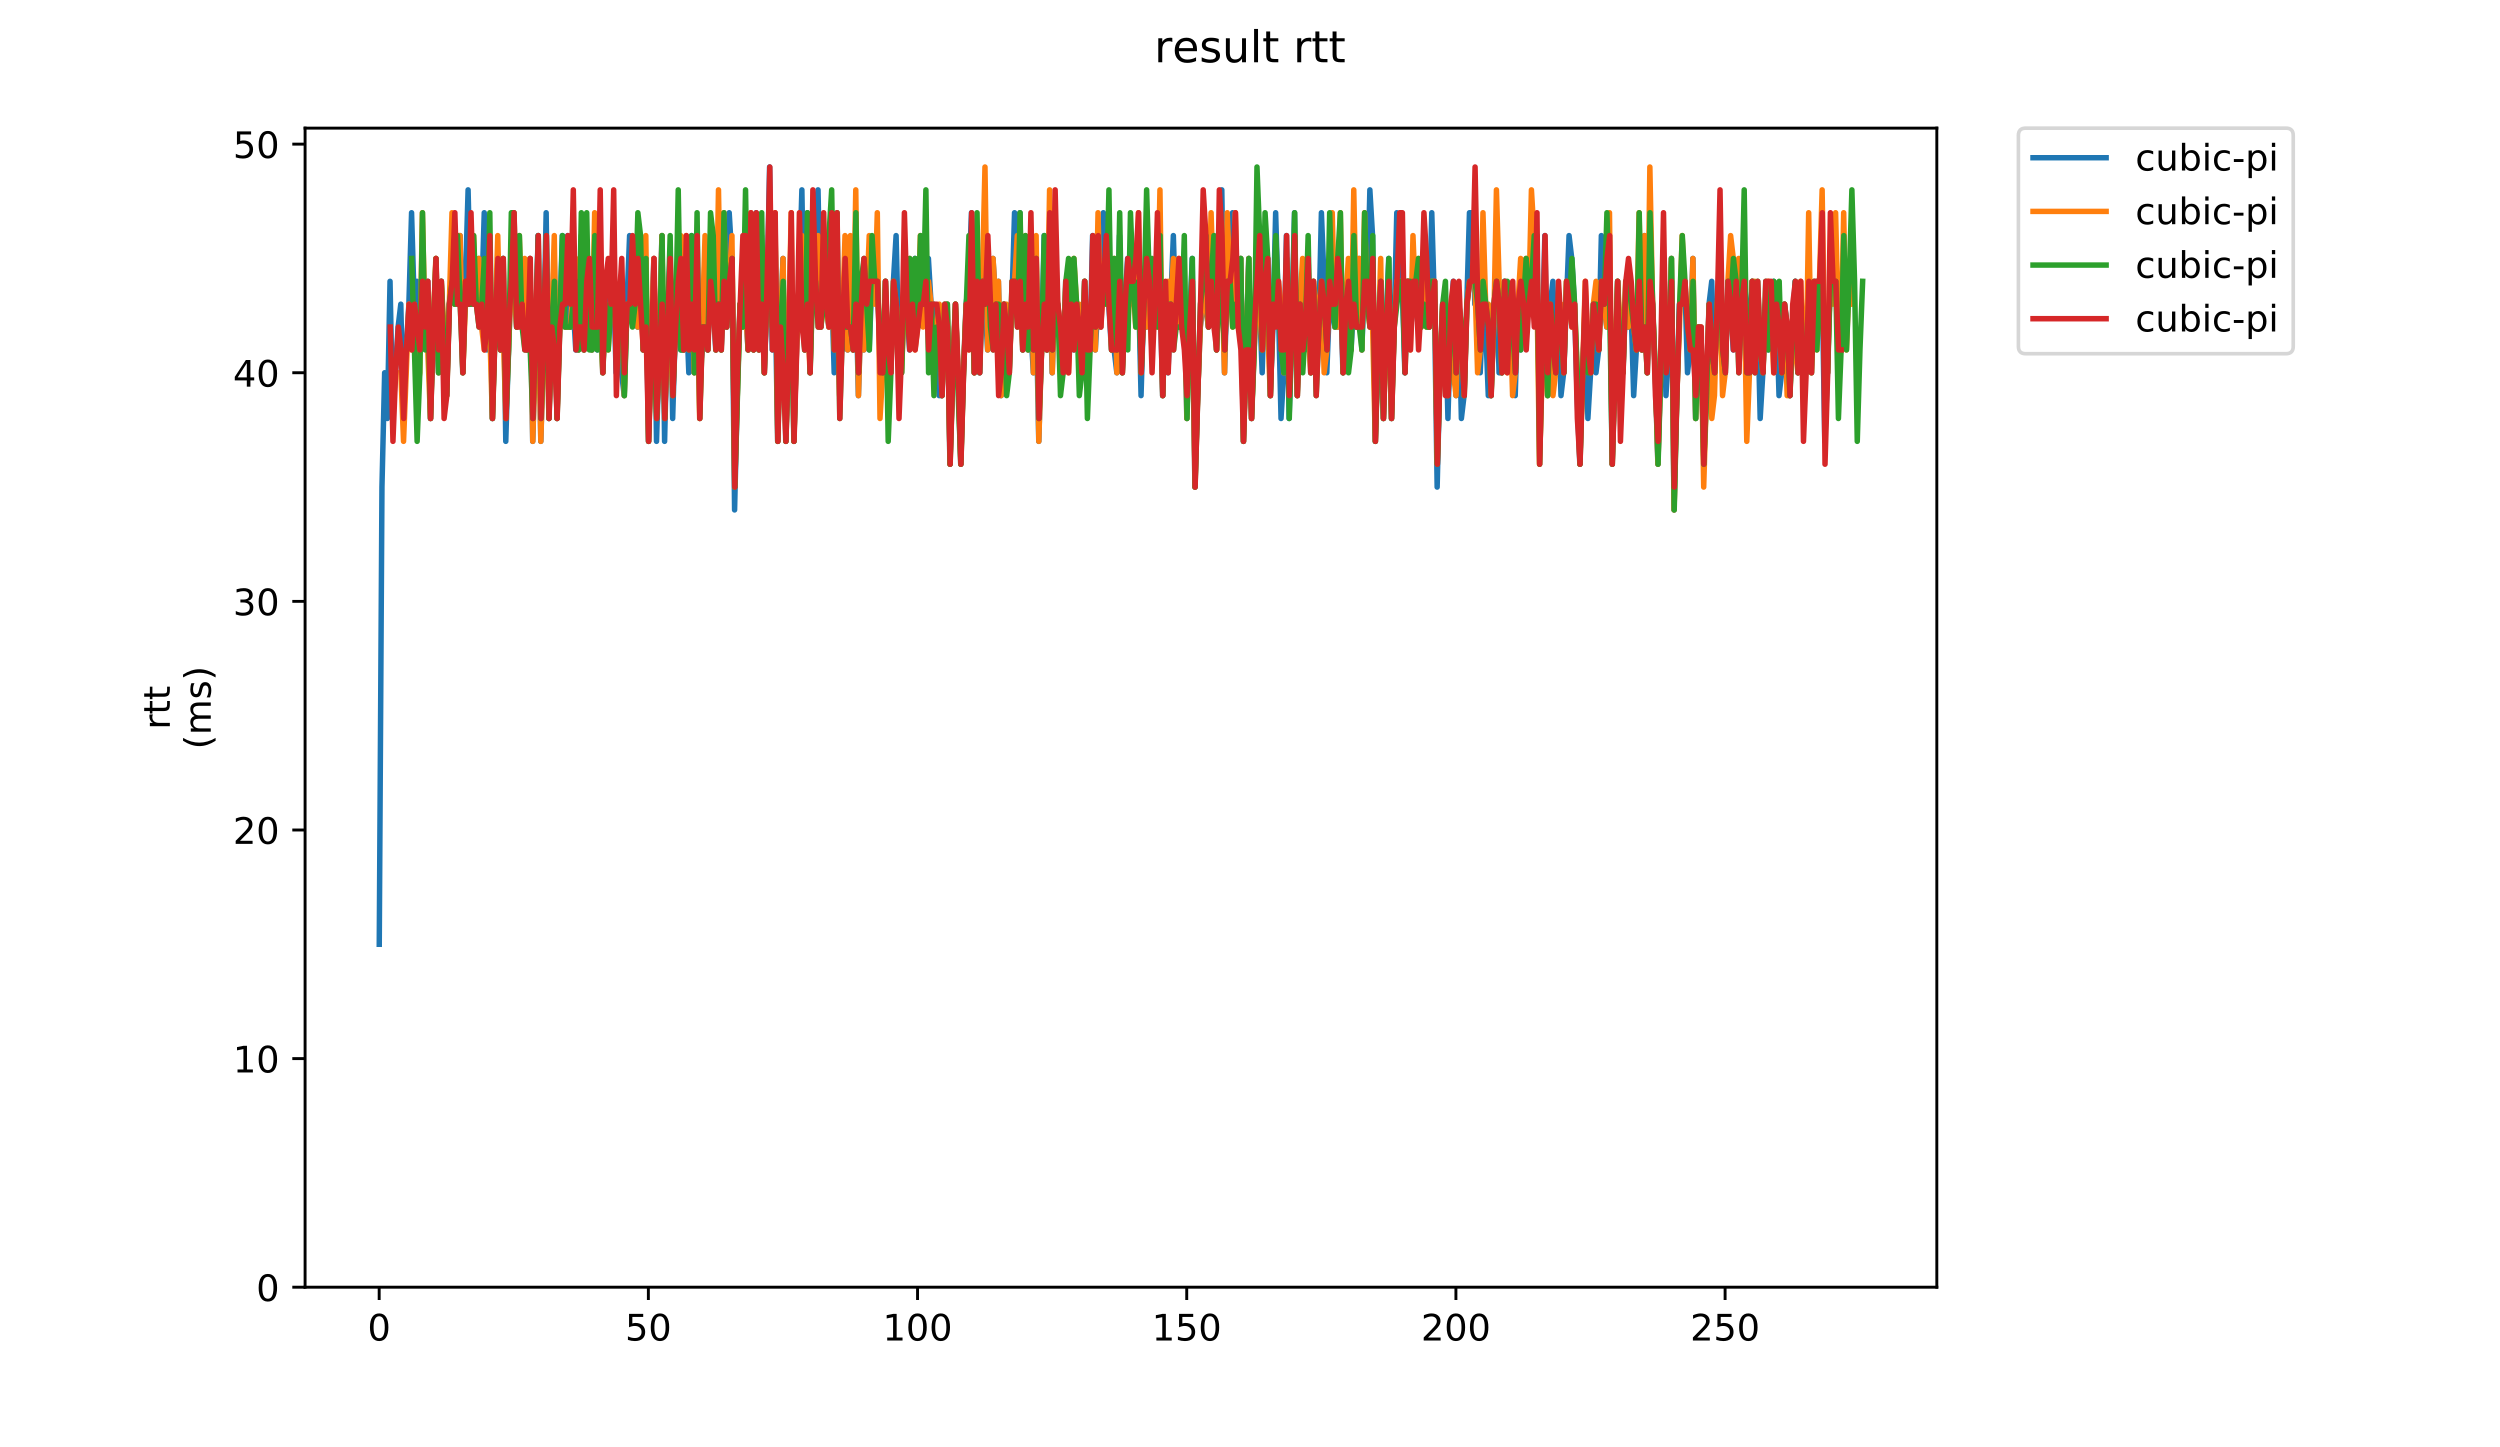 <?xml version="1.0" encoding="utf-8" standalone="no"?>
<!DOCTYPE svg PUBLIC "-//W3C//DTD SVG 1.1//EN"
  "http://www.w3.org/Graphics/SVG/1.1/DTD/svg11.dtd">
<!-- Created with matplotlib (https://matplotlib.org/) -->
<svg height="396pt" version="1.1" viewBox="0 0 684 396" width="684pt" xmlns="http://www.w3.org/2000/svg" xmlns:xlink="http://www.w3.org/1999/xlink">
 <defs>
  <style type="text/css">
*{stroke-linecap:butt;stroke-linejoin:round;}
  </style>
 </defs>
 <g id="figure_1">
  <g id="patch_1">
   <path d="M 0 396 
L 684 396 
L 684 0 
L 0 0 
z
" style="fill:#ffffff;"/>
  </g>
  <g id="axes_1">
   <g id="patch_2">
    <path d="M 83.472 352.174 
L 529.913 352.174 
L 529.913 35.062 
L 83.472 35.062 
z
" style="fill:#ffffff;"/>
   </g>
   <g id="matplotlib.axis_1">
    <g id="xtick_1">
     <g id="line2d_1">
      <defs>
       <path d="M 0 0 
L 0 3.5 
" id="m7e22c48a43" style="stroke:#000000;stroke-width:0.8;"/>
      </defs>
      <g>
       <use style="stroke:#000000;stroke-width:0.8;" x="103.743" xlink:href="#m7e22c48a43" y="352.174"/>
      </g>
     </g>
     <g id="text_1">
      <!-- 0 -->
      <defs>
       <path d="M 31.781 66.406 
Q 24.172 66.406 20.328 58.906 
Q 16.5 51.422 16.5 36.375 
Q 16.5 21.391 20.328 13.891 
Q 24.172 6.391 31.781 6.391 
Q 39.453 6.391 43.281 13.891 
Q 47.125 21.391 47.125 36.375 
Q 47.125 51.422 43.281 58.906 
Q 39.453 66.406 31.781 66.406 
z
M 31.781 74.219 
Q 44.047 74.219 50.516 64.516 
Q 56.984 54.828 56.984 36.375 
Q 56.984 17.969 50.516 8.266 
Q 44.047 -1.422 31.781 -1.422 
Q 19.531 -1.422 13.062 8.266 
Q 6.594 17.969 6.594 36.375 
Q 6.594 54.828 13.062 64.516 
Q 19.531 74.219 31.781 74.219 
z
" id="DejaVuSans-48"/>
      </defs>
      <g transform="translate(100.562 366.773)scale(0.1 -0.1)">
       <use xlink:href="#DejaVuSans-48"/>
      </g>
     </g>
    </g>
    <g id="xtick_2">
     <g id="line2d_2">
      <g>
       <use style="stroke:#000000;stroke-width:0.8;" x="177.392" xlink:href="#m7e22c48a43" y="352.174"/>
      </g>
     </g>
     <g id="text_2">
      <!-- 50 -->
      <defs>
       <path d="M 10.797 72.906 
L 49.516 72.906 
L 49.516 64.594 
L 19.828 64.594 
L 19.828 46.734 
Q 21.969 47.469 24.109 47.828 
Q 26.266 48.188 28.422 48.188 
Q 40.625 48.188 47.75 41.5 
Q 54.891 34.812 54.891 23.391 
Q 54.891 11.625 47.562 5.094 
Q 40.234 -1.422 26.906 -1.422 
Q 22.312 -1.422 17.547 -0.641 
Q 12.797 0.141 7.719 1.703 
L 7.719 11.625 
Q 12.109 9.234 16.797 8.062 
Q 21.484 6.891 26.703 6.891 
Q 35.156 6.891 40.078 11.328 
Q 45.016 15.766 45.016 23.391 
Q 45.016 31 40.078 35.438 
Q 35.156 39.891 26.703 39.891 
Q 22.75 39.891 18.812 39.016 
Q 14.891 38.141 10.797 36.281 
z
" id="DejaVuSans-53"/>
      </defs>
      <g transform="translate(171.029 366.773)scale(0.1 -0.1)">
       <use xlink:href="#DejaVuSans-53"/>
       <use x="63.623" xlink:href="#DejaVuSans-48"/>
      </g>
     </g>
    </g>
    <g id="xtick_3">
     <g id="line2d_3">
      <g>
       <use style="stroke:#000000;stroke-width:0.8;" x="251.041" xlink:href="#m7e22c48a43" y="352.174"/>
      </g>
     </g>
     <g id="text_3">
      <!-- 100 -->
      <defs>
       <path d="M 12.406 8.297 
L 28.516 8.297 
L 28.516 63.922 
L 10.984 60.406 
L 10.984 69.391 
L 28.422 72.906 
L 38.281 72.906 
L 38.281 8.297 
L 54.391 8.297 
L 54.391 0 
L 12.406 0 
z
" id="DejaVuSans-49"/>
      </defs>
      <g transform="translate(241.497 366.773)scale(0.1 -0.1)">
       <use xlink:href="#DejaVuSans-49"/>
       <use x="63.623" xlink:href="#DejaVuSans-48"/>
       <use x="127.246" xlink:href="#DejaVuSans-48"/>
      </g>
     </g>
    </g>
    <g id="xtick_4">
     <g id="line2d_4">
      <g>
       <use style="stroke:#000000;stroke-width:0.8;" x="324.689" xlink:href="#m7e22c48a43" y="352.174"/>
      </g>
     </g>
     <g id="text_4">
      <!-- 150 -->
      <g transform="translate(315.146 366.773)scale(0.1 -0.1)">
       <use xlink:href="#DejaVuSans-49"/>
       <use x="63.623" xlink:href="#DejaVuSans-53"/>
       <use x="127.246" xlink:href="#DejaVuSans-48"/>
      </g>
     </g>
    </g>
    <g id="xtick_5">
     <g id="line2d_5">
      <g>
       <use style="stroke:#000000;stroke-width:0.8;" x="398.338" xlink:href="#m7e22c48a43" y="352.174"/>
      </g>
     </g>
     <g id="text_5">
      <!-- 200 -->
      <defs>
       <path d="M 19.188 8.297 
L 53.609 8.297 
L 53.609 0 
L 7.328 0 
L 7.328 8.297 
Q 12.938 14.109 22.625 23.891 
Q 32.328 33.688 34.812 36.531 
Q 39.547 41.844 41.422 45.531 
Q 43.312 49.219 43.312 52.781 
Q 43.312 58.594 39.234 62.25 
Q 35.156 65.922 28.609 65.922 
Q 23.969 65.922 18.812 64.312 
Q 13.672 62.703 7.812 59.422 
L 7.812 69.391 
Q 13.766 71.781 18.938 73 
Q 24.125 74.219 28.422 74.219 
Q 39.75 74.219 46.484 68.547 
Q 53.219 62.891 53.219 53.422 
Q 53.219 48.922 51.531 44.891 
Q 49.859 40.875 45.406 35.406 
Q 44.188 33.984 37.641 27.219 
Q 31.109 20.453 19.188 8.297 
z
" id="DejaVuSans-50"/>
      </defs>
      <g transform="translate(388.795 366.773)scale(0.1 -0.1)">
       <use xlink:href="#DejaVuSans-50"/>
       <use x="63.623" xlink:href="#DejaVuSans-48"/>
       <use x="127.246" xlink:href="#DejaVuSans-48"/>
      </g>
     </g>
    </g>
    <g id="xtick_6">
     <g id="line2d_6">
      <g>
       <use style="stroke:#000000;stroke-width:0.8;" x="471.987" xlink:href="#m7e22c48a43" y="352.174"/>
      </g>
     </g>
     <g id="text_6">
      <!-- 250 -->
      <g transform="translate(462.443 366.773)scale(0.1 -0.1)">
       <use xlink:href="#DejaVuSans-50"/>
       <use x="63.623" xlink:href="#DejaVuSans-53"/>
       <use x="127.246" xlink:href="#DejaVuSans-48"/>
      </g>
     </g>
    </g>
   </g>
   <g id="matplotlib.axis_2">
    <g id="ytick_1">
     <g id="line2d_7">
      <defs>
       <path d="M 0 0 
L -3.5 0 
" id="m2d72e8da77" style="stroke:#000000;stroke-width:0.8;"/>
      </defs>
      <g>
       <use style="stroke:#000000;stroke-width:0.8;" x="83.472" xlink:href="#m2d72e8da77" y="352.174"/>
      </g>
     </g>
     <g id="text_7">
      <!-- 0 -->
      <g transform="translate(70.11 355.973)scale(0.1 -0.1)">
       <use xlink:href="#DejaVuSans-48"/>
      </g>
     </g>
    </g>
    <g id="ytick_2">
     <g id="line2d_8">
      <g>
       <use style="stroke:#000000;stroke-width:0.8;" x="83.472" xlink:href="#m2d72e8da77" y="289.627"/>
      </g>
     </g>
     <g id="text_8">
      <!-- 10 -->
      <g transform="translate(63.747 293.427)scale(0.1 -0.1)">
       <use xlink:href="#DejaVuSans-49"/>
       <use x="63.623" xlink:href="#DejaVuSans-48"/>
      </g>
     </g>
    </g>
    <g id="ytick_3">
     <g id="line2d_9">
      <g>
       <use style="stroke:#000000;stroke-width:0.8;" x="83.472" xlink:href="#m2d72e8da77" y="227.081"/>
      </g>
     </g>
     <g id="text_9">
      <!-- 20 -->
      <g transform="translate(63.747 230.88)scale(0.1 -0.1)">
       <use xlink:href="#DejaVuSans-50"/>
       <use x="63.623" xlink:href="#DejaVuSans-48"/>
      </g>
     </g>
    </g>
    <g id="ytick_4">
     <g id="line2d_10">
      <g>
       <use style="stroke:#000000;stroke-width:0.8;" x="83.472" xlink:href="#m2d72e8da77" y="164.534"/>
      </g>
     </g>
     <g id="text_10">
      <!-- 30 -->
      <defs>
       <path d="M 40.578 39.312 
Q 47.656 37.797 51.625 33 
Q 55.609 28.219 55.609 21.188 
Q 55.609 10.406 48.188 4.484 
Q 40.766 -1.422 27.094 -1.422 
Q 22.516 -1.422 17.656 -0.516 
Q 12.797 0.391 7.625 2.203 
L 7.625 11.719 
Q 11.719 9.328 16.594 8.109 
Q 21.484 6.891 26.812 6.891 
Q 36.078 6.891 40.938 10.547 
Q 45.797 14.203 45.797 21.188 
Q 45.797 27.641 41.281 31.266 
Q 36.766 34.906 28.719 34.906 
L 20.219 34.906 
L 20.219 43.016 
L 29.109 43.016 
Q 36.375 43.016 40.234 45.922 
Q 44.094 48.828 44.094 54.297 
Q 44.094 59.906 40.109 62.906 
Q 36.141 65.922 28.719 65.922 
Q 24.656 65.922 20.016 65.031 
Q 15.375 64.156 9.812 62.312 
L 9.812 71.094 
Q 15.438 72.656 20.344 73.438 
Q 25.25 74.219 29.594 74.219 
Q 40.828 74.219 47.359 69.109 
Q 53.906 64.016 53.906 55.328 
Q 53.906 49.266 50.438 45.094 
Q 46.969 40.922 40.578 39.312 
z
" id="DejaVuSans-51"/>
      </defs>
      <g transform="translate(63.747 168.333)scale(0.1 -0.1)">
       <use xlink:href="#DejaVuSans-51"/>
       <use x="63.623" xlink:href="#DejaVuSans-48"/>
      </g>
     </g>
    </g>
    <g id="ytick_5">
     <g id="line2d_11">
      <g>
       <use style="stroke:#000000;stroke-width:0.8;" x="83.472" xlink:href="#m2d72e8da77" y="101.987"/>
      </g>
     </g>
     <g id="text_11">
      <!-- 40 -->
      <defs>
       <path d="M 37.797 64.312 
L 12.891 25.391 
L 37.797 25.391 
z
M 35.203 72.906 
L 47.609 72.906 
L 47.609 25.391 
L 58.016 25.391 
L 58.016 17.188 
L 47.609 17.188 
L 47.609 0 
L 37.797 0 
L 37.797 17.188 
L 4.891 17.188 
L 4.891 26.703 
z
" id="DejaVuSans-52"/>
      </defs>
      <g transform="translate(63.747 105.787)scale(0.1 -0.1)">
       <use xlink:href="#DejaVuSans-52"/>
       <use x="63.623" xlink:href="#DejaVuSans-48"/>
      </g>
     </g>
    </g>
    <g id="ytick_6">
     <g id="line2d_12">
      <g>
       <use style="stroke:#000000;stroke-width:0.8;" x="83.472" xlink:href="#m2d72e8da77" y="39.441"/>
      </g>
     </g>
     <g id="text_12">
      <!-- 50 -->
      <g transform="translate(63.747 43.24)scale(0.1 -0.1)">
       <use xlink:href="#DejaVuSans-53"/>
       <use x="63.623" xlink:href="#DejaVuSans-48"/>
      </g>
     </g>
    </g>
    <g id="text_13">
     <!-- rtt -->
     <defs>
      <path d="M 41.109 46.297 
Q 39.594 47.172 37.812 47.578 
Q 36.031 48 33.891 48 
Q 26.266 48 22.188 43.047 
Q 18.109 38.094 18.109 28.812 
L 18.109 0 
L 9.078 0 
L 9.078 54.688 
L 18.109 54.688 
L 18.109 46.188 
Q 20.953 51.172 25.484 53.578 
Q 30.031 56 36.531 56 
Q 37.453 56 38.578 55.875 
Q 39.703 55.766 41.062 55.516 
z
" id="DejaVuSans-114"/>
      <path d="M 18.312 70.219 
L 18.312 54.688 
L 36.812 54.688 
L 36.812 47.703 
L 18.312 47.703 
L 18.312 18.016 
Q 18.312 11.328 20.141 9.422 
Q 21.969 7.516 27.594 7.516 
L 36.812 7.516 
L 36.812 0 
L 27.594 0 
Q 17.188 0 13.234 3.875 
Q 9.281 7.766 9.281 18.016 
L 9.281 47.703 
L 2.688 47.703 
L 2.688 54.688 
L 9.281 54.688 
L 9.281 70.219 
z
" id="DejaVuSans-116"/>
     </defs>
     <g transform="translate(46.47 199.594)rotate(-90)scale(0.1 -0.1)">
      <use xlink:href="#DejaVuSans-114"/>
      <use x="41.113" xlink:href="#DejaVuSans-116"/>
      <use x="80.322" xlink:href="#DejaVuSans-116"/>
     </g>
     <!-- (ms) -->
     <defs>
      <path d="M 31 75.875 
Q 24.469 64.656 21.281 53.656 
Q 18.109 42.672 18.109 31.391 
Q 18.109 20.125 21.312 9.062 
Q 24.516 -2 31 -13.188 
L 23.188 -13.188 
Q 15.875 -1.703 12.234 9.375 
Q 8.594 20.453 8.594 31.391 
Q 8.594 42.281 12.203 53.312 
Q 15.828 64.359 23.188 75.875 
z
" id="DejaVuSans-40"/>
      <path d="M 52 44.188 
Q 55.375 50.25 60.062 53.125 
Q 64.75 56 71.094 56 
Q 79.641 56 84.281 50.016 
Q 88.922 44.047 88.922 33.016 
L 88.922 0 
L 79.891 0 
L 79.891 32.719 
Q 79.891 40.578 77.094 44.375 
Q 74.312 48.188 68.609 48.188 
Q 61.625 48.188 57.562 43.547 
Q 53.516 38.922 53.516 30.906 
L 53.516 0 
L 44.484 0 
L 44.484 32.719 
Q 44.484 40.625 41.703 44.406 
Q 38.922 48.188 33.109 48.188 
Q 26.219 48.188 22.156 43.531 
Q 18.109 38.875 18.109 30.906 
L 18.109 0 
L 9.078 0 
L 9.078 54.688 
L 18.109 54.688 
L 18.109 46.188 
Q 21.188 51.219 25.484 53.609 
Q 29.781 56 35.688 56 
Q 41.656 56 45.828 52.969 
Q 50 49.953 52 44.188 
z
" id="DejaVuSans-109"/>
      <path d="M 44.281 53.078 
L 44.281 44.578 
Q 40.484 46.531 36.375 47.5 
Q 32.281 48.484 27.875 48.484 
Q 21.188 48.484 17.844 46.438 
Q 14.5 44.391 14.5 40.281 
Q 14.5 37.156 16.891 35.375 
Q 19.281 33.594 26.516 31.984 
L 29.594 31.297 
Q 39.156 29.25 43.188 25.516 
Q 47.219 21.781 47.219 15.094 
Q 47.219 7.469 41.188 3.016 
Q 35.156 -1.422 24.609 -1.422 
Q 20.219 -1.422 15.453 -0.562 
Q 10.688 0.297 5.422 2 
L 5.422 11.281 
Q 10.406 8.688 15.234 7.391 
Q 20.062 6.109 24.812 6.109 
Q 31.156 6.109 34.562 8.281 
Q 37.984 10.453 37.984 14.406 
Q 37.984 18.062 35.516 20.016 
Q 33.062 21.969 24.703 23.781 
L 21.578 24.516 
Q 13.234 26.266 9.516 29.906 
Q 5.812 33.547 5.812 39.891 
Q 5.812 47.609 11.281 51.797 
Q 16.75 56 26.812 56 
Q 31.781 56 36.172 55.266 
Q 40.578 54.547 44.281 53.078 
z
" id="DejaVuSans-115"/>
      <path d="M 8.016 75.875 
L 15.828 75.875 
Q 23.141 64.359 26.781 53.312 
Q 30.422 42.281 30.422 31.391 
Q 30.422 20.453 26.781 9.375 
Q 23.141 -1.703 15.828 -13.188 
L 8.016 -13.188 
Q 14.5 -2 17.703 9.062 
Q 20.906 20.125 20.906 31.391 
Q 20.906 42.672 17.703 53.656 
Q 14.5 64.656 8.016 75.875 
z
" id="DejaVuSans-41"/>
     </defs>
     <g transform="translate(57.668 204.995)rotate(-90)scale(0.1 -0.1)">
      <use xlink:href="#DejaVuSans-40"/>
      <use x="39.014" xlink:href="#DejaVuSans-109"/>
      <use x="136.426" xlink:href="#DejaVuSans-115"/>
      <use x="188.525" xlink:href="#DejaVuSans-41"/>
     </g>
    </g>
   </g>
   <g id="line2d_13">
    <path clip-path="url(#pa61ecebfda)" d="M 103.765 258.354 
L 104.502 133.261 
L 105.238 101.987 
L 105.975 114.497 
L 106.711 76.969 
L 107.448 114.497 
L 108.921 89.478 
L 109.657 83.223 
L 110.393 114.497 
L 111.13 95.733 
L 111.866 83.223 
L 112.603 58.205 
L 113.339 83.223 
L 114.076 76.969 
L 114.812 95.733 
L 115.549 76.969 
L 116.285 89.478 
L 117.022 76.969 
L 117.758 114.497 
L 118.495 89.478 
L 119.231 89.478 
L 119.968 101.987 
L 120.704 76.969 
L 121.441 95.733 
L 122.177 108.242 
L 122.914 83.223 
L 123.65 76.969 
L 124.387 83.223 
L 125.123 83.223 
L 125.86 64.459 
L 126.596 101.987 
L 128.069 51.95 
L 128.806 83.223 
L 130.279 83.223 
L 131.015 70.714 
L 131.752 83.223 
L 132.488 58.205 
L 133.225 95.733 
L 133.961 70.714 
L 134.698 114.497 
L 135.434 89.478 
L 136.171 89.478 
L 136.907 95.733 
L 137.644 70.714 
L 138.38 120.751 
L 139.117 95.733 
L 139.853 76.969 
L 140.59 76.969 
L 141.326 89.478 
L 142.062 83.223 
L 142.799 89.478 
L 143.535 76.969 
L 144.272 95.733 
L 145.008 70.714 
L 145.745 120.751 
L 146.481 95.733 
L 147.218 64.459 
L 147.954 120.751 
L 148.691 95.733 
L 149.427 58.205 
L 150.164 114.497 
L 150.9 89.478 
L 151.637 70.714 
L 152.373 114.497 
L 153.846 64.459 
L 154.583 89.478 
L 155.319 64.459 
L 156.056 89.478 
L 156.792 83.223 
L 157.529 95.733 
L 158.265 95.733 
L 159.002 89.478 
L 159.738 95.733 
L 160.475 76.969 
L 161.211 70.714 
L 161.948 95.733 
L 162.684 83.223 
L 163.421 95.733 
L 164.157 64.459 
L 164.894 101.987 
L 165.63 83.223 
L 166.367 76.969 
L 167.103 83.223 
L 167.84 76.969 
L 168.576 101.987 
L 169.313 89.478 
L 170.049 101.987 
L 170.786 108.242 
L 171.522 83.223 
L 172.259 64.459 
L 172.995 70.714 
L 173.731 83.223 
L 174.468 89.478 
L 175.204 64.459 
L 175.941 95.733 
L 176.677 70.714 
L 177.414 120.751 
L 178.887 70.714 
L 179.623 120.751 
L 180.36 95.733 
L 181.096 64.459 
L 181.833 120.751 
L 182.569 89.478 
L 183.306 70.714 
L 184.042 114.497 
L 184.779 89.478 
L 185.515 76.969 
L 186.252 95.733 
L 186.988 95.733 
L 187.725 83.223 
L 188.461 101.987 
L 189.198 64.459 
L 189.934 101.987 
L 190.671 76.969 
L 191.407 101.987 
L 192.144 95.733 
L 192.88 70.714 
L 193.617 95.733 
L 194.353 76.969 
L 195.09 83.223 
L 195.826 95.733 
L 196.563 64.459 
L 197.299 95.733 
L 198.036 76.969 
L 198.772 89.478 
L 199.509 58.205 
L 200.245 70.714 
L 200.982 139.515 
L 201.718 108.242 
L 202.455 83.223 
L 203.191 89.478 
L 203.928 83.223 
L 204.664 95.733 
L 205.4 76.969 
L 206.137 95.733 
L 206.873 58.205 
L 207.61 95.733 
L 208.346 64.459 
L 209.083 101.987 
L 209.819 83.223 
L 210.556 45.695 
L 211.292 95.733 
L 212.029 76.969 
L 212.765 120.751 
L 213.502 89.478 
L 214.238 70.714 
L 214.975 120.751 
L 215.711 95.733 
L 216.448 64.459 
L 217.184 120.751 
L 217.921 95.733 
L 218.657 76.969 
L 219.394 51.95 
L 220.13 95.733 
L 220.867 58.205 
L 221.603 101.987 
L 222.34 76.969 
L 223.076 58.205 
L 223.813 51.95 
L 224.549 89.478 
L 225.286 64.459 
L 226.022 83.223 
L 226.759 89.478 
L 227.495 76.969 
L 228.232 101.987 
L 228.968 76.969 
L 229.705 95.733 
L 230.441 95.733 
L 231.178 89.478 
L 231.914 95.733 
L 232.651 70.714 
L 233.387 95.733 
L 234.124 76.969 
L 234.86 108.242 
L 235.596 83.223 
L 236.333 95.733 
L 237.069 83.223 
L 237.806 95.733 
L 238.542 76.969 
L 240.015 76.969 
L 240.752 95.733 
L 241.488 101.987 
L 242.225 76.969 
L 242.961 101.987 
L 243.698 101.987 
L 244.434 76.969 
L 245.171 64.459 
L 245.907 95.733 
L 246.644 101.987 
L 247.38 76.969 
L 248.117 83.223 
L 248.853 95.733 
L 250.326 70.714 
L 251.063 89.478 
L 251.799 83.223 
L 252.536 83.223 
L 254.009 70.714 
L 254.745 83.223 
L 255.482 83.223 
L 256.218 89.478 
L 256.955 108.242 
L 257.691 108.242 
L 258.428 89.478 
L 259.164 83.223 
L 259.901 127.006 
L 260.637 101.987 
L 261.374 83.223 
L 262.11 101.987 
L 262.847 127.006 
L 263.583 101.987 
L 264.32 83.223 
L 265.056 76.969 
L 265.793 58.205 
L 266.529 101.987 
L 267.265 76.969 
L 268.002 101.987 
L 268.738 76.969 
L 269.475 83.223 
L 270.211 95.733 
L 270.948 89.478 
L 271.684 70.714 
L 272.421 83.223 
L 273.157 76.969 
L 273.894 108.242 
L 274.63 83.223 
L 275.367 89.478 
L 276.103 101.987 
L 276.84 83.223 
L 277.576 58.205 
L 278.313 70.714 
L 279.049 58.205 
L 279.786 95.733 
L 280.522 89.478 
L 281.259 95.733 
L 281.995 89.478 
L 282.732 101.987 
L 283.468 83.223 
L 284.205 120.751 
L 284.941 95.733 
L 285.678 64.459 
L 286.414 95.733 
L 287.151 76.969 
L 287.887 101.987 
L 288.624 76.969 
L 290.097 89.478 
L 290.833 101.987 
L 291.57 76.969 
L 292.306 83.223 
L 293.043 83.223 
L 293.779 95.733 
L 294.516 83.223 
L 295.252 89.478 
L 295.989 101.987 
L 296.725 76.969 
L 297.462 95.733 
L 298.198 95.733 
L 298.934 64.459 
L 299.671 95.733 
L 300.407 83.223 
L 301.144 89.478 
L 301.88 58.205 
L 302.617 64.459 
L 303.353 83.223 
L 304.09 95.733 
L 304.826 95.733 
L 305.563 101.987 
L 306.299 64.459 
L 307.036 101.987 
L 307.772 83.223 
L 308.509 70.714 
L 309.982 83.223 
L 310.718 70.714 
L 311.455 76.969 
L 312.191 108.242 
L 312.928 83.223 
L 313.664 89.478 
L 314.401 76.969 
L 315.137 83.223 
L 315.874 83.223 
L 316.61 70.714 
L 317.347 76.969 
L 318.083 108.242 
L 318.82 83.223 
L 319.556 101.987 
L 321.029 64.459 
L 321.766 89.478 
L 323.239 89.478 
L 323.975 76.969 
L 324.712 114.497 
L 325.448 89.478 
L 326.185 70.714 
L 326.921 133.261 
L 327.658 108.242 
L 328.394 89.478 
L 329.131 83.223 
L 329.867 83.223 
L 330.603 89.478 
L 332.076 64.459 
L 332.813 95.733 
L 333.549 76.969 
L 334.286 51.95 
L 335.022 101.987 
L 335.759 76.969 
L 336.495 83.223 
L 337.232 58.205 
L 337.968 83.223 
L 338.705 89.478 
L 339.441 70.714 
L 340.178 120.751 
L 341.651 70.714 
L 342.387 114.497 
L 343.86 76.969 
L 344.597 83.223 
L 345.333 101.987 
L 346.07 76.969 
L 346.806 70.714 
L 347.543 108.242 
L 348.279 89.478 
L 349.016 58.205 
L 349.752 83.223 
L 350.489 114.497 
L 351.225 101.987 
L 351.962 64.459 
L 352.698 114.497 
L 353.435 89.478 
L 354.171 58.205 
L 354.908 108.242 
L 355.644 83.223 
L 356.381 76.969 
L 357.117 95.733 
L 357.854 70.714 
L 358.59 101.987 
L 359.327 83.223 
L 360.063 83.223 
L 360.8 89.478 
L 361.536 58.205 
L 362.272 76.969 
L 363.009 101.987 
L 363.745 83.223 
L 364.482 83.223 
L 365.218 89.478 
L 365.955 89.478 
L 366.691 76.969 
L 367.428 101.987 
L 368.164 83.223 
L 368.901 95.733 
L 369.637 95.733 
L 370.374 83.223 
L 371.11 89.478 
L 371.847 70.714 
L 372.583 95.733 
L 373.32 76.969 
L 374.056 83.223 
L 374.793 51.95 
L 375.529 64.459 
L 376.266 120.751 
L 377.002 95.733 
L 377.739 95.733 
L 378.475 114.497 
L 379.212 89.478 
L 379.948 70.714 
L 380.685 114.497 
L 381.421 89.478 
L 382.158 58.205 
L 382.894 76.969 
L 383.631 76.969 
L 384.367 101.987 
L 385.104 76.969 
L 386.577 76.969 
L 388.05 89.478 
L 388.786 89.478 
L 389.523 76.969 
L 390.259 70.714 
L 390.996 89.478 
L 391.732 58.205 
L 392.468 83.223 
L 393.205 133.261 
L 393.941 101.987 
L 394.678 83.223 
L 395.414 83.223 
L 396.151 114.497 
L 396.887 89.478 
L 397.624 76.969 
L 398.36 108.242 
L 399.097 83.223 
L 399.833 114.497 
L 400.57 108.242 
L 402.043 58.205 
L 402.779 58.205 
L 403.516 83.223 
L 404.252 83.223 
L 404.989 101.987 
L 405.725 83.223 
L 406.462 89.478 
L 407.198 108.242 
L 407.935 108.242 
L 408.671 89.478 
L 409.408 76.969 
L 410.144 101.987 
L 410.881 101.987 
L 411.617 76.969 
L 412.354 83.223 
L 413.09 83.223 
L 413.827 89.478 
L 414.563 108.242 
L 415.3 83.223 
L 416.036 95.733 
L 416.773 83.223 
L 417.509 89.478 
L 418.982 76.969 
L 419.719 83.223 
L 420.455 76.969 
L 421.192 108.242 
L 421.928 95.733 
L 422.665 64.459 
L 423.401 108.242 
L 424.137 83.223 
L 424.874 76.969 
L 425.61 101.987 
L 426.347 83.223 
L 427.083 108.242 
L 427.82 101.987 
L 429.293 64.459 
L 430.029 70.714 
L 430.766 83.223 
L 431.502 108.242 
L 432.239 127.006 
L 432.975 101.987 
L 433.712 83.223 
L 434.448 114.497 
L 435.185 101.987 
L 435.921 83.223 
L 436.658 101.987 
L 437.394 95.733 
L 438.131 64.459 
L 438.867 83.223 
L 439.604 89.478 
L 440.34 64.459 
L 441.077 127.006 
L 442.55 76.969 
L 443.286 95.733 
L 444.023 101.987 
L 444.759 83.223 
L 445.496 89.478 
L 446.232 83.223 
L 446.969 108.242 
L 447.705 95.733 
L 448.442 76.969 
L 449.178 95.733 
L 449.915 64.459 
L 450.651 101.987 
L 451.388 76.969 
L 452.124 83.223 
L 452.861 101.987 
L 453.597 127.006 
L 455.07 76.969 
L 455.806 108.242 
L 456.543 95.733 
L 457.279 70.714 
L 458.016 139.515 
L 458.752 108.242 
L 459.489 83.223 
L 460.225 83.223 
L 460.962 76.969 
L 461.698 101.987 
L 462.435 95.733 
L 463.171 70.714 
L 463.908 114.497 
L 464.644 89.478 
L 465.381 89.478 
L 466.117 127.006 
L 466.854 108.242 
L 467.59 83.223 
L 468.327 76.969 
L 469.063 101.987 
L 469.8 83.223 
L 470.536 76.969 
L 472.009 101.987 
L 472.746 76.969 
L 473.482 83.223 
L 474.219 95.733 
L 474.955 76.969 
L 475.692 83.223 
L 476.428 83.223 
L 477.165 76.969 
L 477.901 83.223 
L 478.638 101.987 
L 479.374 76.969 
L 480.111 83.223 
L 480.847 83.223 
L 481.584 114.497 
L 482.32 101.987 
L 483.057 83.223 
L 483.793 95.733 
L 484.53 83.223 
L 485.266 76.969 
L 486.003 83.223 
L 486.739 108.242 
L 487.475 101.987 
L 488.212 83.223 
L 488.948 89.478 
L 489.685 108.242 
L 490.421 89.478 
L 491.158 76.969 
L 491.894 101.987 
L 492.631 83.223 
L 493.367 95.733 
L 494.104 101.987 
L 494.84 83.223 
L 496.313 83.223 
L 497.05 76.969 
L 498.523 76.969 
L 499.259 120.751 
L 499.996 101.987 
L 500.732 76.969 
L 500.732 76.969 
" style="fill:none;stroke:#1f77b4;stroke-linecap:square;stroke-width:1.5;"/>
   </g>
   <g id="line2d_14">
    <path clip-path="url(#pa61ecebfda)" d="M 109.672 101.987 
L 110.408 120.751 
L 111.881 83.223 
L 112.618 95.733 
L 113.354 83.223 
L 114.091 108.242 
L 114.827 101.987 
L 115.564 58.205 
L 116.3 89.478 
L 117.037 95.733 
L 117.773 114.497 
L 118.51 89.478 
L 119.246 70.714 
L 119.983 101.987 
L 120.719 76.969 
L 121.456 89.478 
L 122.192 108.242 
L 123.665 58.205 
L 124.402 83.223 
L 125.138 64.459 
L 125.874 64.459 
L 126.611 101.987 
L 127.347 83.223 
L 128.82 83.223 
L 129.557 64.459 
L 130.293 83.223 
L 131.03 70.714 
L 131.766 89.478 
L 132.503 95.733 
L 133.239 89.478 
L 133.976 89.478 
L 134.712 114.497 
L 136.185 64.459 
L 136.922 95.733 
L 137.658 89.478 
L 138.395 114.497 
L 139.868 76.969 
L 140.604 76.969 
L 141.341 89.478 
L 142.077 64.459 
L 142.814 89.478 
L 143.55 70.714 
L 144.287 95.733 
L 145.023 70.714 
L 145.76 120.751 
L 146.496 95.733 
L 147.233 83.223 
L 147.969 120.751 
L 148.706 95.733 
L 149.442 76.969 
L 150.179 114.497 
L 151.652 64.459 
L 152.388 114.497 
L 153.125 89.478 
L 153.861 83.223 
L 154.598 89.478 
L 156.07 89.478 
L 156.807 76.969 
L 157.543 70.714 
L 158.28 95.733 
L 159.016 64.459 
L 159.753 95.733 
L 160.489 76.969 
L 161.226 89.478 
L 161.962 95.733 
L 162.699 58.205 
L 163.435 89.478 
L 164.172 83.223 
L 164.908 101.987 
L 165.645 83.223 
L 166.381 95.733 
L 167.118 83.223 
L 167.854 76.969 
L 168.591 83.223 
L 170.064 83.223 
L 170.8 108.242 
L 171.537 83.223 
L 173.746 83.223 
L 174.483 89.478 
L 175.219 76.969 
L 175.956 95.733 
L 176.692 64.459 
L 177.429 120.751 
L 178.902 70.714 
L 179.638 114.497 
L 180.375 95.733 
L 181.111 64.459 
L 181.848 114.497 
L 182.584 89.478 
L 183.321 89.478 
L 184.057 108.242 
L 184.794 89.478 
L 186.267 64.459 
L 187.003 95.733 
L 187.739 64.459 
L 188.476 95.733 
L 189.212 76.969 
L 189.949 101.987 
L 190.685 76.969 
L 191.422 114.497 
L 192.895 64.459 
L 193.631 95.733 
L 194.368 76.969 
L 195.104 64.459 
L 195.841 95.733 
L 196.577 51.95 
L 197.314 95.733 
L 198.05 58.205 
L 198.787 89.478 
L 200.26 64.459 
L 200.996 133.261 
L 202.469 83.223 
L 203.206 89.478 
L 203.942 83.223 
L 204.679 95.733 
L 205.415 58.205 
L 206.152 95.733 
L 206.888 76.969 
L 207.625 95.733 
L 208.361 76.969 
L 209.098 101.987 
L 209.834 76.969 
L 210.571 76.969 
L 211.307 89.478 
L 212.044 58.205 
L 212.78 120.751 
L 213.517 89.478 
L 214.253 70.714 
L 214.99 120.751 
L 215.726 95.733 
L 216.463 58.205 
L 217.199 120.751 
L 217.936 95.733 
L 218.672 76.969 
L 219.408 64.459 
L 220.145 95.733 
L 220.881 83.223 
L 221.618 101.987 
L 222.354 76.969 
L 223.091 76.969 
L 223.827 64.459 
L 224.564 89.478 
L 225.3 83.223 
L 226.037 83.223 
L 226.773 89.478 
L 227.51 76.969 
L 228.246 95.733 
L 228.983 76.969 
L 229.719 108.242 
L 230.456 89.478 
L 231.192 64.459 
L 231.929 95.733 
L 232.665 64.459 
L 233.402 95.733 
L 234.138 51.95 
L 234.875 108.242 
L 235.611 83.223 
L 236.348 95.733 
L 237.084 83.223 
L 237.821 64.459 
L 238.557 76.969 
L 239.294 83.223 
L 240.03 58.205 
L 240.767 114.497 
L 241.503 101.987 
L 242.24 76.969 
L 242.976 101.987 
L 243.713 101.987 
L 244.449 76.969 
L 245.922 89.478 
L 246.659 101.987 
L 247.395 83.223 
L 248.132 83.223 
L 248.868 70.714 
L 250.341 95.733 
L 251.077 89.478 
L 251.814 64.459 
L 252.55 89.478 
L 253.287 76.969 
L 254.023 76.969 
L 254.76 83.223 
L 255.496 101.987 
L 256.233 89.478 
L 256.969 83.223 
L 257.706 108.242 
L 258.442 89.478 
L 259.179 83.223 
L 259.915 127.006 
L 260.652 101.987 
L 261.388 83.223 
L 262.125 101.987 
L 262.861 127.006 
L 263.598 101.987 
L 264.334 83.223 
L 265.071 95.733 
L 265.807 76.969 
L 266.544 101.987 
L 267.28 76.969 
L 268.753 76.969 
L 269.49 45.695 
L 270.226 95.733 
L 270.963 89.478 
L 271.699 70.714 
L 272.436 83.223 
L 273.172 76.969 
L 273.909 108.242 
L 274.645 83.223 
L 275.382 83.223 
L 276.118 101.987 
L 276.855 83.223 
L 277.591 76.969 
L 278.328 64.459 
L 279.064 76.969 
L 279.801 95.733 
L 280.537 64.459 
L 281.274 95.733 
L 282.01 64.459 
L 282.746 101.987 
L 283.483 64.459 
L 284.219 120.751 
L 284.956 95.733 
L 285.692 83.223 
L 286.429 95.733 
L 287.165 51.95 
L 287.902 101.987 
L 288.638 76.969 
L 290.111 89.478 
L 290.848 101.987 
L 291.584 76.969 
L 292.321 101.987 
L 293.057 83.223 
L 293.794 70.714 
L 294.53 83.223 
L 295.267 83.223 
L 296.003 101.987 
L 296.74 76.969 
L 297.476 95.733 
L 298.213 95.733 
L 298.949 76.969 
L 299.686 95.733 
L 300.422 58.205 
L 301.159 89.478 
L 301.895 76.969 
L 302.632 83.223 
L 303.368 76.969 
L 304.105 95.733 
L 304.841 70.714 
L 305.578 101.987 
L 306.314 76.969 
L 307.051 101.987 
L 307.787 83.223 
L 308.524 89.478 
L 309.26 76.969 
L 309.997 76.969 
L 310.733 89.478 
L 311.47 58.205 
L 312.206 101.987 
L 312.942 83.223 
L 313.679 89.478 
L 314.415 76.969 
L 315.152 95.733 
L 315.888 83.223 
L 316.625 89.478 
L 317.361 51.95 
L 318.098 108.242 
L 318.834 83.223 
L 319.571 76.969 
L 320.307 83.223 
L 321.044 70.714 
L 321.78 89.478 
L 322.517 70.714 
L 323.253 89.478 
L 323.99 70.714 
L 324.726 114.497 
L 325.463 89.478 
L 326.199 76.969 
L 326.936 133.261 
L 327.672 108.242 
L 328.409 89.478 
L 329.145 76.969 
L 330.618 89.478 
L 331.355 58.205 
L 332.091 83.223 
L 332.828 95.733 
L 333.564 76.969 
L 334.301 76.969 
L 335.037 101.987 
L 335.774 58.205 
L 336.51 76.969 
L 337.247 89.478 
L 337.983 58.205 
L 338.72 89.478 
L 339.456 70.714 
L 340.193 120.751 
L 341.666 70.714 
L 342.402 114.497 
L 343.875 76.969 
L 344.611 83.223 
L 345.348 95.733 
L 346.084 76.969 
L 346.821 89.478 
L 347.557 108.242 
L 348.294 83.223 
L 349.03 83.223 
L 349.767 76.969 
L 350.503 83.223 
L 351.24 101.987 
L 351.976 83.223 
L 352.713 108.242 
L 353.449 89.478 
L 354.186 76.969 
L 354.922 108.242 
L 355.659 83.223 
L 356.395 70.714 
L 357.132 89.478 
L 357.868 89.478 
L 358.605 101.987 
L 359.341 76.969 
L 360.814 89.478 
L 361.551 76.969 
L 362.287 101.987 
L 363.024 95.733 
L 364.497 58.205 
L 365.233 89.478 
L 365.97 89.478 
L 366.706 58.205 
L 367.443 101.987 
L 368.179 83.223 
L 368.916 70.714 
L 369.652 95.733 
L 370.389 51.95 
L 371.125 89.478 
L 371.862 70.714 
L 372.598 95.733 
L 373.335 58.205 
L 374.071 83.223 
L 374.808 89.478 
L 375.544 89.478 
L 376.28 120.751 
L 377.753 70.714 
L 378.49 114.497 
L 379.226 89.478 
L 379.963 89.478 
L 380.699 114.497 
L 381.436 89.478 
L 382.172 76.969 
L 385.118 76.969 
L 385.855 95.733 
L 386.591 64.459 
L 387.328 83.223 
L 388.064 70.714 
L 388.801 89.478 
L 389.537 76.969 
L 390.274 89.478 
L 391.01 89.478 
L 391.747 76.969 
L 392.483 76.969 
L 393.22 127.006 
L 393.956 101.987 
L 394.693 83.223 
L 395.429 83.223 
L 396.166 108.242 
L 396.902 89.478 
L 397.639 101.987 
L 398.375 108.242 
L 399.112 83.223 
L 399.848 89.478 
L 400.585 108.242 
L 401.321 83.223 
L 402.058 76.969 
L 403.531 76.969 
L 404.267 101.987 
L 405.004 95.733 
L 405.74 58.205 
L 406.477 83.223 
L 407.213 83.223 
L 407.949 108.242 
L 408.686 89.478 
L 409.422 51.95 
L 410.895 101.987 
L 411.632 83.223 
L 412.368 101.987 
L 413.105 83.223 
L 413.841 108.242 
L 414.578 101.987 
L 415.314 83.223 
L 416.051 70.714 
L 416.787 83.223 
L 417.524 70.714 
L 418.26 83.223 
L 418.997 51.95 
L 420.47 76.969 
L 421.206 127.006 
L 421.943 101.987 
L 422.679 83.223 
L 423.416 108.242 
L 424.152 83.223 
L 424.889 108.242 
L 425.625 101.987 
L 426.362 83.223 
L 427.098 83.223 
L 427.835 101.987 
L 428.571 76.969 
L 430.044 89.478 
L 430.781 83.223 
L 431.517 101.987 
L 432.254 127.006 
L 433.727 76.969 
L 434.463 95.733 
L 435.2 101.987 
L 435.936 83.223 
L 436.673 76.969 
L 437.409 95.733 
L 438.146 76.969 
L 439.618 89.478 
L 440.355 58.205 
L 441.091 127.006 
L 442.564 76.969 
L 444.037 101.987 
L 444.774 76.969 
L 445.51 89.478 
L 446.247 83.223 
L 447.72 95.733 
L 448.456 58.205 
L 449.193 95.733 
L 449.929 64.459 
L 450.666 101.987 
L 451.402 45.695 
L 452.139 83.223 
L 452.875 101.987 
L 453.612 127.006 
L 455.085 76.969 
L 455.821 95.733 
L 456.558 95.733 
L 457.294 70.714 
L 458.031 139.515 
L 458.767 108.242 
L 459.504 89.478 
L 460.24 64.459 
L 460.977 83.223 
L 461.713 83.223 
L 462.45 95.733 
L 463.186 70.714 
L 463.923 114.497 
L 464.659 89.478 
L 465.396 89.478 
L 466.132 133.261 
L 467.605 83.223 
L 468.342 114.497 
L 469.078 108.242 
L 469.814 83.223 
L 470.551 76.969 
L 471.287 108.242 
L 472.024 101.987 
L 472.76 76.969 
L 473.497 64.459 
L 474.233 70.714 
L 474.97 83.223 
L 475.706 70.714 
L 476.443 83.223 
L 477.179 76.969 
L 477.916 120.751 
L 478.652 101.987 
L 479.389 76.969 
L 480.125 76.969 
L 480.862 83.223 
L 481.598 95.733 
L 482.335 101.987 
L 483.071 83.223 
L 483.808 76.969 
L 484.544 83.223 
L 485.281 101.987 
L 486.017 83.223 
L 486.754 83.223 
L 487.49 101.987 
L 488.227 83.223 
L 488.963 108.242 
L 489.7 108.242 
L 490.436 89.478 
L 491.909 101.987 
L 492.646 76.969 
L 493.382 95.733 
L 494.119 101.987 
L 494.855 58.205 
L 495.592 101.987 
L 496.328 83.223 
L 497.065 95.733 
L 497.801 76.969 
L 498.538 51.95 
L 499.274 101.987 
L 500.011 101.987 
L 500.747 76.969 
L 501.483 83.223 
L 502.22 58.205 
L 502.956 89.478 
L 503.693 95.733 
L 504.429 58.205 
L 505.166 95.733 
L 505.902 76.969 
L 506.639 83.223 
L 506.639 83.223 
" style="fill:none;stroke:#ff7f0e;stroke-linecap:square;stroke-width:1.5;"/>
   </g>
   <g id="line2d_15">
    <path clip-path="url(#pa61ecebfda)" d="M 112.653 70.714 
L 114.126 120.751 
L 114.863 101.987 
L 115.599 58.205 
L 116.335 95.733 
L 117.072 83.223 
L 117.808 114.497 
L 118.545 89.478 
L 119.281 70.714 
L 120.018 101.987 
L 120.754 76.969 
L 121.491 95.733 
L 122.227 108.242 
L 122.964 83.223 
L 123.7 76.969 
L 124.437 83.223 
L 125.173 64.459 
L 126.646 101.987 
L 127.383 76.969 
L 128.119 83.223 
L 128.856 83.223 
L 129.592 64.459 
L 130.329 83.223 
L 131.065 89.478 
L 131.802 83.223 
L 132.538 70.714 
L 133.275 89.478 
L 134.011 58.205 
L 134.748 114.497 
L 135.484 89.478 
L 136.221 89.478 
L 136.957 95.733 
L 137.694 70.714 
L 138.43 114.497 
L 139.167 95.733 
L 139.903 58.205 
L 140.64 58.205 
L 141.376 89.478 
L 142.113 64.459 
L 142.849 89.478 
L 143.586 95.733 
L 145.059 95.733 
L 145.795 114.497 
L 147.268 64.459 
L 148.004 114.497 
L 148.741 95.733 
L 149.477 64.459 
L 150.214 114.497 
L 150.95 89.478 
L 151.687 76.969 
L 152.423 114.497 
L 153.896 64.459 
L 154.633 89.478 
L 156.106 89.478 
L 157.579 76.969 
L 158.315 95.733 
L 159.052 58.205 
L 159.788 95.733 
L 160.525 58.205 
L 161.261 95.733 
L 161.998 95.733 
L 162.734 64.459 
L 163.471 95.733 
L 164.207 83.223 
L 164.944 101.987 
L 165.68 83.223 
L 166.417 95.733 
L 167.153 83.223 
L 167.89 76.969 
L 168.626 83.223 
L 170.099 83.223 
L 170.836 108.242 
L 171.572 83.223 
L 172.309 83.223 
L 173.045 89.478 
L 173.782 83.223 
L 174.518 58.205 
L 175.255 64.459 
L 175.991 95.733 
L 176.728 70.714 
L 177.464 120.751 
L 178.2 95.733 
L 178.937 95.733 
L 179.673 114.497 
L 180.41 95.733 
L 181.146 64.459 
L 181.883 114.497 
L 183.356 64.459 
L 184.092 108.242 
L 184.829 89.478 
L 185.565 51.95 
L 186.302 95.733 
L 187.038 95.733 
L 187.775 83.223 
L 188.511 95.733 
L 189.248 64.459 
L 189.984 101.987 
L 190.721 58.205 
L 191.457 114.497 
L 192.194 89.478 
L 192.93 89.478 
L 193.667 95.733 
L 194.403 58.205 
L 195.14 64.459 
L 195.876 95.733 
L 196.613 83.223 
L 197.349 95.733 
L 198.086 58.205 
L 198.822 89.478 
L 199.559 76.969 
L 200.295 70.714 
L 201.032 133.261 
L 202.505 83.223 
L 203.241 89.478 
L 203.978 51.95 
L 204.714 95.733 
L 205.451 83.223 
L 206.187 95.733 
L 206.924 76.969 
L 207.66 95.733 
L 208.397 58.205 
L 209.133 101.987 
L 209.869 76.969 
L 210.606 76.969 
L 211.342 89.478 
L 212.079 64.459 
L 212.815 120.751 
L 213.552 89.478 
L 214.288 76.969 
L 215.025 120.751 
L 215.761 95.733 
L 216.498 83.223 
L 217.234 120.751 
L 217.971 89.478 
L 218.707 76.969 
L 219.444 83.223 
L 220.18 95.733 
L 220.917 58.205 
L 221.653 101.987 
L 222.39 76.969 
L 223.126 76.969 
L 223.863 89.478 
L 224.599 89.478 
L 225.336 83.223 
L 226.072 83.223 
L 226.809 64.459 
L 227.545 51.95 
L 228.282 95.733 
L 229.018 58.205 
L 229.755 114.497 
L 230.491 89.478 
L 232.701 89.478 
L 233.437 95.733 
L 234.174 58.205 
L 234.91 101.987 
L 235.647 76.969 
L 236.383 70.714 
L 237.856 95.733 
L 238.593 64.459 
L 239.329 76.969 
L 240.066 76.969 
L 240.802 95.733 
L 241.538 101.987 
L 242.275 76.969 
L 243.011 120.751 
L 243.748 101.987 
L 244.484 76.969 
L 245.221 83.223 
L 245.957 95.733 
L 246.694 101.987 
L 247.43 76.969 
L 248.167 83.223 
L 248.903 70.714 
L 249.64 83.223 
L 250.376 70.714 
L 251.113 89.478 
L 251.849 64.459 
L 252.586 83.223 
L 253.322 51.95 
L 254.059 101.987 
L 254.795 83.223 
L 255.532 108.242 
L 256.268 89.478 
L 257.005 89.478 
L 257.741 108.242 
L 258.478 83.223 
L 259.214 83.223 
L 259.951 127.006 
L 260.687 101.987 
L 261.424 83.223 
L 262.16 108.242 
L 262.897 127.006 
L 263.633 101.987 
L 265.106 64.459 
L 265.843 76.969 
L 266.579 101.987 
L 267.316 58.205 
L 268.052 101.987 
L 268.789 76.969 
L 269.525 83.223 
L 270.262 70.714 
L 270.998 89.478 
L 271.735 95.733 
L 272.471 83.223 
L 273.207 83.223 
L 273.944 101.987 
L 274.68 83.223 
L 275.417 108.242 
L 276.153 101.987 
L 276.89 76.969 
L 277.626 76.969 
L 278.363 89.478 
L 279.099 58.205 
L 279.836 95.733 
L 280.572 64.459 
L 281.309 95.733 
L 282.045 89.478 
L 282.782 95.733 
L 283.518 70.714 
L 284.255 114.497 
L 284.991 95.733 
L 285.728 64.459 
L 286.464 95.733 
L 287.201 76.969 
L 287.937 95.733 
L 288.674 83.223 
L 289.41 83.223 
L 290.147 108.242 
L 290.883 101.987 
L 291.62 76.969 
L 292.356 70.714 
L 293.093 83.223 
L 293.829 70.714 
L 294.566 83.223 
L 295.302 108.242 
L 296.039 101.987 
L 296.775 76.969 
L 297.512 114.497 
L 298.985 76.969 
L 299.721 89.478 
L 300.458 83.223 
L 301.194 83.223 
L 301.931 76.969 
L 302.667 83.223 
L 303.404 51.95 
L 304.14 95.733 
L 304.876 70.714 
L 305.613 95.733 
L 306.349 58.205 
L 307.086 101.987 
L 307.822 83.223 
L 308.559 95.733 
L 309.295 58.205 
L 310.032 76.969 
L 310.768 89.478 
L 311.505 76.969 
L 312.241 101.987 
L 312.978 83.223 
L 313.714 51.95 
L 314.451 76.969 
L 315.187 70.714 
L 315.924 83.223 
L 316.66 89.478 
L 317.397 64.459 
L 318.133 108.242 
L 318.87 83.223 
L 320.343 83.223 
L 321.079 95.733 
L 321.816 89.478 
L 323.289 89.478 
L 324.025 64.459 
L 324.762 114.497 
L 325.498 89.478 
L 326.235 70.714 
L 326.971 133.261 
L 328.444 83.223 
L 329.181 76.969 
L 329.917 64.459 
L 330.654 89.478 
L 332.127 64.459 
L 332.863 95.733 
L 333.6 76.969 
L 334.336 83.223 
L 335.072 95.733 
L 335.809 76.969 
L 336.545 76.969 
L 337.282 89.478 
L 338.018 83.223 
L 338.755 89.478 
L 339.491 70.714 
L 340.228 120.751 
L 341.701 70.714 
L 342.437 114.497 
L 343.174 95.733 
L 343.91 45.695 
L 344.647 64.459 
L 345.383 95.733 
L 346.12 58.205 
L 346.856 70.714 
L 347.593 108.242 
L 348.329 83.223 
L 349.066 64.459 
L 349.802 83.223 
L 350.539 95.733 
L 351.275 101.987 
L 352.012 70.714 
L 352.748 114.497 
L 353.485 89.478 
L 354.221 58.205 
L 354.958 108.242 
L 355.694 83.223 
L 356.431 101.987 
L 357.167 89.478 
L 357.904 64.459 
L 358.64 101.987 
L 359.377 76.969 
L 360.113 108.242 
L 360.85 89.478 
L 361.586 76.969 
L 362.323 83.223 
L 363.059 95.733 
L 363.796 58.205 
L 364.532 83.223 
L 365.269 89.478 
L 366.005 70.714 
L 366.741 58.205 
L 367.478 101.987 
L 368.214 83.223 
L 368.951 101.987 
L 369.687 95.733 
L 370.424 64.459 
L 371.16 89.478 
L 371.897 89.478 
L 372.633 95.733 
L 373.37 58.205 
L 374.106 83.223 
L 374.843 89.478 
L 375.579 64.459 
L 376.316 120.751 
L 377.052 95.733 
L 377.789 76.969 
L 378.525 114.497 
L 379.262 89.478 
L 379.998 70.714 
L 380.735 114.497 
L 381.471 89.478 
L 382.944 76.969 
L 383.681 76.969 
L 384.417 101.987 
L 385.154 76.969 
L 385.89 76.969 
L 386.627 83.223 
L 388.1 70.714 
L 388.836 89.478 
L 389.573 83.223 
L 390.309 89.478 
L 391.046 89.478 
L 391.782 76.969 
L 392.519 76.969 
L 393.255 127.006 
L 393.992 101.987 
L 394.728 83.223 
L 395.465 76.969 
L 396.201 108.242 
L 396.938 89.478 
L 397.674 83.223 
L 398.41 101.987 
L 399.147 83.223 
L 399.883 89.478 
L 400.62 108.242 
L 401.356 83.223 
L 402.093 76.969 
L 403.566 76.969 
L 404.302 83.223 
L 405.039 95.733 
L 405.775 76.969 
L 407.248 89.478 
L 407.985 108.242 
L 408.721 83.223 
L 409.458 76.969 
L 410.194 83.223 
L 410.931 101.987 
L 411.667 76.969 
L 412.404 76.969 
L 413.877 89.478 
L 414.613 101.987 
L 415.35 83.223 
L 416.086 95.733 
L 417.559 70.714 
L 418.296 83.223 
L 419.032 76.969 
L 419.769 64.459 
L 420.505 64.459 
L 421.242 127.006 
L 421.978 95.733 
L 422.715 83.223 
L 423.451 108.242 
L 424.188 83.223 
L 424.924 89.478 
L 425.661 101.987 
L 426.397 83.223 
L 427.134 89.478 
L 427.87 101.987 
L 428.607 76.969 
L 429.343 83.223 
L 430.079 70.714 
L 430.816 83.223 
L 431.552 101.987 
L 432.289 127.006 
L 433.025 101.987 
L 433.762 83.223 
L 434.498 101.987 
L 435.235 101.987 
L 435.971 83.223 
L 436.708 83.223 
L 437.444 95.733 
L 438.181 76.969 
L 438.917 83.223 
L 439.654 58.205 
L 440.39 83.223 
L 441.127 127.006 
L 442.6 76.969 
L 443.336 101.987 
L 444.073 101.987 
L 444.809 76.969 
L 445.546 76.969 
L 447.755 95.733 
L 448.492 58.205 
L 449.228 95.733 
L 449.965 89.478 
L 450.701 101.987 
L 451.438 58.205 
L 452.174 83.223 
L 452.911 101.987 
L 453.647 127.006 
L 455.12 76.969 
L 455.857 95.733 
L 456.593 95.733 
L 457.33 70.714 
L 458.066 139.515 
L 458.803 108.242 
L 459.539 83.223 
L 460.276 64.459 
L 461.748 89.478 
L 462.485 95.733 
L 463.221 76.969 
L 463.958 114.497 
L 464.694 89.478 
L 465.431 95.733 
L 466.167 127.006 
L 466.904 108.242 
L 467.64 83.223 
L 468.377 95.733 
L 469.113 101.987 
L 469.85 83.223 
L 470.586 76.969 
L 471.323 95.733 
L 472.059 101.987 
L 472.796 76.969 
L 473.532 83.223 
L 474.269 70.714 
L 475.005 76.969 
L 475.742 101.987 
L 476.478 83.223 
L 477.215 51.95 
L 477.951 101.987 
L 478.688 101.987 
L 479.424 76.969 
L 480.161 101.987 
L 480.897 76.969 
L 481.634 95.733 
L 482.37 101.987 
L 483.107 76.969 
L 483.843 95.733 
L 484.58 83.223 
L 485.316 76.969 
L 486.053 83.223 
L 486.789 76.969 
L 487.526 101.987 
L 488.262 83.223 
L 488.999 89.478 
L 489.735 108.242 
L 490.472 89.478 
L 491.208 76.969 
L 491.944 101.987 
L 492.681 83.223 
L 493.417 101.987 
L 494.154 101.987 
L 494.89 83.223 
L 495.627 101.987 
L 496.363 76.969 
L 497.1 95.733 
L 497.836 76.969 
L 498.573 83.223 
L 499.309 101.987 
L 500.046 101.987 
L 500.782 76.969 
L 502.255 76.969 
L 502.992 114.497 
L 503.728 95.733 
L 504.465 64.459 
L 505.201 95.733 
L 505.938 76.969 
L 506.674 51.95 
L 507.411 76.969 
L 508.147 120.751 
L 508.884 95.733 
L 509.62 76.969 
L 509.62 76.969 
" style="fill:none;stroke:#2ca02c;stroke-linecap:square;stroke-width:1.5;"/>
   </g>
   <g id="line2d_16">
    <path clip-path="url(#pa61ecebfda)" d="M 106.774 89.478 
L 107.511 120.751 
L 108.247 101.987 
L 108.984 89.478 
L 109.72 95.733 
L 110.457 114.497 
L 111.193 95.733 
L 111.93 83.223 
L 112.666 95.733 
L 113.403 83.223 
L 114.876 95.733 
L 115.612 76.969 
L 116.349 89.478 
L 117.085 76.969 
L 117.822 114.497 
L 118.558 89.478 
L 119.295 70.714 
L 120.031 95.733 
L 120.768 76.969 
L 121.504 114.497 
L 122.241 108.242 
L 122.977 83.223 
L 123.714 76.969 
L 124.45 58.205 
L 125.187 83.223 
L 125.923 83.223 
L 126.66 101.987 
L 127.396 76.969 
L 128.133 83.223 
L 128.869 58.205 
L 129.606 83.223 
L 130.342 83.223 
L 131.079 89.478 
L 131.815 83.223 
L 132.551 95.733 
L 133.288 89.478 
L 134.024 64.459 
L 134.761 114.497 
L 135.497 89.478 
L 136.234 70.714 
L 136.97 95.733 
L 137.707 70.714 
L 138.443 114.497 
L 139.18 89.478 
L 139.916 76.969 
L 140.653 58.205 
L 141.389 89.478 
L 142.126 89.478 
L 142.862 83.223 
L 143.599 95.733 
L 144.335 95.733 
L 145.072 70.714 
L 145.808 114.497 
L 147.281 64.459 
L 148.018 114.497 
L 149.491 64.459 
L 150.227 114.497 
L 150.964 89.478 
L 151.7 95.733 
L 152.437 114.497 
L 153.173 89.478 
L 153.91 83.223 
L 154.646 83.223 
L 155.383 64.459 
L 156.119 83.223 
L 156.856 51.95 
L 157.592 95.733 
L 158.329 89.478 
L 159.065 89.478 
L 159.802 95.733 
L 160.538 76.969 
L 161.275 70.714 
L 162.011 89.478 
L 163.484 89.478 
L 164.22 51.95 
L 164.957 101.987 
L 165.693 76.969 
L 166.43 70.714 
L 167.166 83.223 
L 167.903 51.95 
L 168.639 108.242 
L 169.376 83.223 
L 170.112 70.714 
L 170.849 101.987 
L 171.585 83.223 
L 172.322 83.223 
L 173.058 64.459 
L 173.795 83.223 
L 174.531 70.714 
L 176.004 95.733 
L 176.741 89.478 
L 177.477 120.751 
L 178.95 70.714 
L 179.687 114.497 
L 180.423 95.733 
L 181.16 83.223 
L 181.896 114.497 
L 182.633 89.478 
L 183.369 70.714 
L 184.106 108.242 
L 184.842 89.478 
L 185.579 76.969 
L 186.315 70.714 
L 187.052 95.733 
L 187.788 64.459 
L 188.525 95.733 
L 189.261 83.223 
L 189.998 95.733 
L 190.734 64.459 
L 191.471 114.497 
L 192.207 89.478 
L 192.944 89.478 
L 193.68 95.733 
L 194.416 76.969 
L 195.153 83.223 
L 195.889 95.733 
L 196.626 83.223 
L 197.362 95.733 
L 198.099 76.969 
L 198.835 89.478 
L 199.572 76.969 
L 200.308 70.714 
L 201.045 133.261 
L 201.781 101.987 
L 203.254 64.459 
L 203.991 64.459 
L 204.727 95.733 
L 205.464 58.205 
L 206.2 95.733 
L 206.937 58.205 
L 207.673 95.733 
L 208.41 83.223 
L 209.146 101.987 
L 209.883 76.969 
L 210.619 45.695 
L 211.356 95.733 
L 212.092 58.205 
L 212.829 120.751 
L 213.565 89.478 
L 214.302 101.987 
L 215.038 120.751 
L 215.775 95.733 
L 216.511 58.205 
L 217.248 120.751 
L 217.984 95.733 
L 218.721 58.205 
L 219.457 89.478 
L 220.194 95.733 
L 220.93 83.223 
L 221.667 101.987 
L 222.403 51.95 
L 223.14 76.969 
L 223.876 89.478 
L 224.613 89.478 
L 225.349 58.205 
L 226.085 83.223 
L 226.822 89.478 
L 227.558 58.205 
L 228.295 95.733 
L 229.031 58.205 
L 229.768 114.497 
L 230.504 89.478 
L 231.241 70.714 
L 231.977 89.478 
L 232.714 89.478 
L 233.45 95.733 
L 234.187 83.223 
L 234.923 101.987 
L 235.66 83.223 
L 236.396 70.714 
L 237.133 83.223 
L 237.869 76.969 
L 240.079 76.969 
L 240.815 101.987 
L 241.552 101.987 
L 242.288 76.969 
L 243.025 95.733 
L 243.761 101.987 
L 244.498 76.969 
L 245.234 83.223 
L 245.971 114.497 
L 246.707 95.733 
L 247.444 58.205 
L 248.18 83.223 
L 248.917 95.733 
L 249.653 83.223 
L 250.39 95.733 
L 251.863 83.223 
L 252.599 83.223 
L 253.336 76.969 
L 254.072 95.733 
L 254.809 83.223 
L 256.282 83.223 
L 257.018 89.478 
L 257.754 108.242 
L 258.491 83.223 
L 259.227 89.478 
L 259.964 127.006 
L 260.7 101.987 
L 261.437 83.223 
L 262.173 101.987 
L 262.91 127.006 
L 263.646 101.987 
L 264.383 83.223 
L 265.119 95.733 
L 265.856 58.205 
L 266.592 101.987 
L 267.329 76.969 
L 268.065 101.987 
L 268.802 76.969 
L 269.538 83.223 
L 270.275 64.459 
L 271.011 83.223 
L 271.748 95.733 
L 272.484 83.223 
L 273.221 108.242 
L 273.957 101.987 
L 274.694 83.223 
L 275.43 89.478 
L 276.167 101.987 
L 276.903 76.969 
L 277.64 76.969 
L 278.376 89.478 
L 279.113 76.969 
L 279.849 95.733 
L 280.586 83.223 
L 281.322 89.478 
L 282.059 58.205 
L 282.795 95.733 
L 283.532 70.714 
L 284.268 114.497 
L 285.005 95.733 
L 285.741 83.223 
L 286.478 95.733 
L 287.214 58.205 
L 287.951 95.733 
L 288.687 51.95 
L 289.423 83.223 
L 290.16 89.478 
L 290.896 101.987 
L 291.633 76.969 
L 292.369 101.987 
L 293.106 83.223 
L 293.842 95.733 
L 294.579 83.223 
L 295.315 89.478 
L 296.052 101.987 
L 296.788 76.969 
L 297.525 95.733 
L 298.261 95.733 
L 298.998 64.459 
L 299.734 89.478 
L 300.471 64.459 
L 301.207 89.478 
L 302.68 64.459 
L 303.417 83.223 
L 304.153 95.733 
L 305.626 95.733 
L 306.363 76.969 
L 307.099 101.987 
L 307.836 83.223 
L 308.572 70.714 
L 309.309 76.969 
L 310.045 76.969 
L 310.782 70.714 
L 311.518 58.205 
L 312.255 101.987 
L 312.991 83.223 
L 313.728 70.714 
L 314.464 76.969 
L 315.201 101.987 
L 315.937 83.223 
L 316.674 58.205 
L 318.147 108.242 
L 318.883 76.969 
L 319.619 101.987 
L 320.356 83.223 
L 321.092 95.733 
L 322.565 70.714 
L 323.302 89.478 
L 324.038 95.733 
L 324.775 108.242 
L 325.511 89.478 
L 326.248 76.969 
L 326.984 133.261 
L 328.457 83.223 
L 329.194 51.95 
L 329.93 64.459 
L 330.667 89.478 
L 331.403 76.969 
L 332.14 89.478 
L 332.876 95.733 
L 333.613 51.95 
L 334.349 64.459 
L 335.086 95.733 
L 335.822 76.969 
L 336.559 76.969 
L 337.295 70.714 
L 338.032 58.205 
L 338.768 89.478 
L 339.505 95.733 
L 340.241 120.751 
L 340.978 95.733 
L 341.714 95.733 
L 342.451 114.497 
L 343.187 89.478 
L 344.66 64.459 
L 345.397 95.733 
L 346.133 76.969 
L 346.87 70.714 
L 347.606 108.242 
L 348.343 83.223 
L 349.079 89.478 
L 349.816 76.969 
L 350.552 95.733 
L 351.288 95.733 
L 352.025 64.459 
L 352.761 108.242 
L 353.498 89.478 
L 354.234 64.459 
L 354.971 108.242 
L 355.707 83.223 
L 356.444 95.733 
L 357.18 89.478 
L 357.917 70.714 
L 358.653 101.987 
L 359.39 76.969 
L 360.126 108.242 
L 360.863 89.478 
L 361.599 76.969 
L 362.336 83.223 
L 363.072 95.733 
L 363.809 76.969 
L 364.545 83.223 
L 365.282 83.223 
L 366.018 70.714 
L 366.755 76.969 
L 367.491 101.987 
L 368.228 83.223 
L 368.964 76.969 
L 369.701 89.478 
L 370.437 83.223 
L 371.174 89.478 
L 372.647 89.478 
L 373.383 76.969 
L 374.12 76.969 
L 374.856 89.478 
L 375.593 70.714 
L 376.329 120.751 
L 377.066 89.478 
L 377.802 76.969 
L 378.539 114.497 
L 379.275 89.478 
L 380.012 76.969 
L 380.748 114.497 
L 381.485 89.478 
L 382.221 76.969 
L 382.957 58.205 
L 383.694 58.205 
L 384.43 101.987 
L 385.167 76.969 
L 385.903 95.733 
L 386.64 76.969 
L 387.376 76.969 
L 388.113 95.733 
L 388.849 83.223 
L 389.586 58.205 
L 390.322 70.714 
L 391.059 89.478 
L 392.532 76.969 
L 393.268 127.006 
L 394.005 101.987 
L 394.741 83.223 
L 395.478 108.242 
L 396.214 108.242 
L 396.951 83.223 
L 397.687 76.969 
L 398.424 101.987 
L 399.16 76.969 
L 399.897 95.733 
L 400.633 108.242 
L 401.37 83.223 
L 402.106 76.969 
L 402.843 76.969 
L 403.579 45.695 
L 404.316 83.223 
L 405.052 95.733 
L 405.789 83.223 
L 406.525 83.223 
L 407.262 89.478 
L 407.998 108.242 
L 408.735 83.223 
L 409.471 76.969 
L 410.208 83.223 
L 410.944 101.987 
L 411.681 76.969 
L 412.417 101.987 
L 413.154 83.223 
L 413.89 76.969 
L 414.626 101.987 
L 415.363 83.223 
L 416.099 76.969 
L 416.836 83.223 
L 417.572 95.733 
L 418.309 83.223 
L 419.045 76.969 
L 419.782 89.478 
L 420.518 58.205 
L 421.255 127.006 
L 422.728 64.459 
L 423.464 101.987 
L 424.201 83.223 
L 424.937 95.733 
L 425.674 101.987 
L 426.41 76.969 
L 427.883 101.987 
L 428.62 76.969 
L 430.093 89.478 
L 430.829 83.223 
L 431.566 114.497 
L 432.302 127.006 
L 433.775 76.969 
L 434.512 95.733 
L 435.248 101.987 
L 435.985 83.223 
L 437.458 95.733 
L 438.194 76.969 
L 438.931 83.223 
L 439.667 70.714 
L 440.404 64.459 
L 441.14 127.006 
L 442.613 76.969 
L 443.35 120.751 
L 444.086 101.987 
L 444.823 76.969 
L 445.559 70.714 
L 446.295 76.969 
L 447.032 89.478 
L 447.768 95.733 
L 448.505 76.969 
L 449.241 95.733 
L 449.978 89.478 
L 450.714 101.987 
L 451.451 76.969 
L 452.187 83.223 
L 452.924 108.242 
L 453.66 120.751 
L 454.397 95.733 
L 455.133 58.205 
L 455.87 101.987 
L 456.606 95.733 
L 457.343 76.969 
L 458.079 133.261 
L 459.552 83.223 
L 460.289 83.223 
L 461.025 76.969 
L 461.762 89.478 
L 462.498 95.733 
L 463.235 95.733 
L 463.971 108.242 
L 464.708 89.478 
L 465.444 89.478 
L 466.181 127.006 
L 466.917 101.987 
L 467.654 83.223 
L 468.39 95.733 
L 469.127 101.987 
L 469.863 83.223 
L 470.6 51.95 
L 471.336 95.733 
L 472.073 101.987 
L 472.809 76.969 
L 473.546 83.223 
L 474.282 95.733 
L 475.019 76.969 
L 475.755 101.987 
L 476.491 83.223 
L 477.228 76.969 
L 477.964 101.987 
L 478.701 101.987 
L 479.437 76.969 
L 480.174 101.987 
L 480.91 76.969 
L 481.647 95.733 
L 482.383 101.987 
L 483.12 76.969 
L 484.593 76.969 
L 485.329 101.987 
L 486.066 83.223 
L 486.802 89.478 
L 487.539 101.987 
L 488.275 83.223 
L 489.012 89.478 
L 489.748 108.242 
L 490.485 83.223 
L 491.221 76.969 
L 491.958 101.987 
L 492.694 76.969 
L 493.431 120.751 
L 494.167 101.987 
L 494.904 76.969 
L 495.64 101.987 
L 496.377 76.969 
L 497.85 76.969 
L 498.586 58.205 
L 499.323 127.006 
L 500.059 101.987 
L 500.796 58.205 
L 501.532 76.969 
L 502.269 76.969 
L 503.005 95.733 
L 503.742 95.733 
L 503.742 95.733 
" style="fill:none;stroke:#d62728;stroke-linecap:square;stroke-width:1.5;"/>
   </g>
   <g id="patch_3">
    <path d="M 83.472 352.174 
L 83.472 35.062 
" style="fill:none;stroke:#000000;stroke-linecap:square;stroke-linejoin:miter;stroke-width:0.8;"/>
   </g>
   <g id="patch_4">
    <path d="M 529.913 352.174 
L 529.913 35.062 
" style="fill:none;stroke:#000000;stroke-linecap:square;stroke-linejoin:miter;stroke-width:0.8;"/>
   </g>
   <g id="patch_5">
    <path d="M 83.472 352.174 
L 529.913 352.174 
" style="fill:none;stroke:#000000;stroke-linecap:square;stroke-linejoin:miter;stroke-width:0.8;"/>
   </g>
   <g id="patch_6">
    <path d="M 83.472 35.062 
L 529.913 35.062 
" style="fill:none;stroke:#000000;stroke-linecap:square;stroke-linejoin:miter;stroke-width:0.8;"/>
   </g>
   <g id="legend_1">
    <g id="patch_7">
     <path d="M 554.235 96.775 
L 625.43 96.775 
Q 627.43 96.775 627.43 94.775 
L 627.43 37.062 
Q 627.43 35.062 625.43 35.062 
L 554.235 35.062 
Q 552.235 35.062 552.235 37.062 
L 552.235 94.775 
Q 552.235 96.775 554.235 96.775 
z
" style="fill:#ffffff;opacity:0.8;stroke:#cccccc;stroke-linejoin:miter;"/>
    </g>
    <g id="line2d_17">
     <path d="M 556.235 43.161 
L 576.235 43.161 
" style="fill:none;stroke:#1f77b4;stroke-linecap:square;stroke-width:1.5;"/>
    </g>
    <g id="line2d_18"/>
    <g id="text_14">
     <!-- cubic-pi -->
     <defs>
      <path d="M 48.781 52.594 
L 48.781 44.188 
Q 44.969 46.297 41.141 47.344 
Q 37.312 48.391 33.406 48.391 
Q 24.656 48.391 19.812 42.844 
Q 14.984 37.312 14.984 27.297 
Q 14.984 17.281 19.812 11.734 
Q 24.656 6.203 33.406 6.203 
Q 37.312 6.203 41.141 7.25 
Q 44.969 8.297 48.781 10.406 
L 48.781 2.094 
Q 45.016 0.344 40.984 -0.531 
Q 36.969 -1.422 32.422 -1.422 
Q 20.062 -1.422 12.781 6.344 
Q 5.516 14.109 5.516 27.297 
Q 5.516 40.672 12.859 48.328 
Q 20.219 56 33.016 56 
Q 37.156 56 41.109 55.141 
Q 45.062 54.297 48.781 52.594 
z
" id="DejaVuSans-99"/>
      <path d="M 8.5 21.578 
L 8.5 54.688 
L 17.484 54.688 
L 17.484 21.922 
Q 17.484 14.156 20.5 10.266 
Q 23.531 6.391 29.594 6.391 
Q 36.859 6.391 41.078 11.031 
Q 45.312 15.672 45.312 23.688 
L 45.312 54.688 
L 54.297 54.688 
L 54.297 0 
L 45.312 0 
L 45.312 8.406 
Q 42.047 3.422 37.719 1 
Q 33.406 -1.422 27.688 -1.422 
Q 18.266 -1.422 13.375 4.438 
Q 8.5 10.297 8.5 21.578 
z
M 31.109 56 
z
" id="DejaVuSans-117"/>
      <path d="M 48.688 27.297 
Q 48.688 37.203 44.609 42.844 
Q 40.531 48.484 33.406 48.484 
Q 26.266 48.484 22.188 42.844 
Q 18.109 37.203 18.109 27.297 
Q 18.109 17.391 22.188 11.75 
Q 26.266 6.109 33.406 6.109 
Q 40.531 6.109 44.609 11.75 
Q 48.688 17.391 48.688 27.297 
z
M 18.109 46.391 
Q 20.953 51.266 25.266 53.625 
Q 29.594 56 35.594 56 
Q 45.562 56 51.781 48.094 
Q 58.016 40.188 58.016 27.297 
Q 58.016 14.406 51.781 6.484 
Q 45.562 -1.422 35.594 -1.422 
Q 29.594 -1.422 25.266 0.953 
Q 20.953 3.328 18.109 8.203 
L 18.109 0 
L 9.078 0 
L 9.078 75.984 
L 18.109 75.984 
z
" id="DejaVuSans-98"/>
      <path d="M 9.422 54.688 
L 18.406 54.688 
L 18.406 0 
L 9.422 0 
z
M 9.422 75.984 
L 18.406 75.984 
L 18.406 64.594 
L 9.422 64.594 
z
" id="DejaVuSans-105"/>
      <path d="M 4.891 31.391 
L 31.203 31.391 
L 31.203 23.391 
L 4.891 23.391 
z
" id="DejaVuSans-45"/>
      <path d="M 18.109 8.203 
L 18.109 -20.797 
L 9.078 -20.797 
L 9.078 54.688 
L 18.109 54.688 
L 18.109 46.391 
Q 20.953 51.266 25.266 53.625 
Q 29.594 56 35.594 56 
Q 45.562 56 51.781 48.094 
Q 58.016 40.188 58.016 27.297 
Q 58.016 14.406 51.781 6.484 
Q 45.562 -1.422 35.594 -1.422 
Q 29.594 -1.422 25.266 0.953 
Q 20.953 3.328 18.109 8.203 
z
M 48.688 27.297 
Q 48.688 37.203 44.609 42.844 
Q 40.531 48.484 33.406 48.484 
Q 26.266 48.484 22.188 42.844 
Q 18.109 37.203 18.109 27.297 
Q 18.109 17.391 22.188 11.75 
Q 26.266 6.109 33.406 6.109 
Q 40.531 6.109 44.609 11.75 
Q 48.688 17.391 48.688 27.297 
z
" id="DejaVuSans-112"/>
     </defs>
     <g transform="translate(584.235 46.661)scale(0.1 -0.1)">
      <use xlink:href="#DejaVuSans-99"/>
      <use x="54.98" xlink:href="#DejaVuSans-117"/>
      <use x="118.359" xlink:href="#DejaVuSans-98"/>
      <use x="181.836" xlink:href="#DejaVuSans-105"/>
      <use x="209.619" xlink:href="#DejaVuSans-99"/>
      <use x="264.6" xlink:href="#DejaVuSans-45"/>
      <use x="300.684" xlink:href="#DejaVuSans-112"/>
      <use x="364.16" xlink:href="#DejaVuSans-105"/>
     </g>
    </g>
    <g id="line2d_19">
     <path d="M 556.235 57.839 
L 576.235 57.839 
" style="fill:none;stroke:#ff7f0e;stroke-linecap:square;stroke-width:1.5;"/>
    </g>
    <g id="line2d_20"/>
    <g id="text_15">
     <!-- cubic-pi -->
     <g transform="translate(584.235 61.339)scale(0.1 -0.1)">
      <use xlink:href="#DejaVuSans-99"/>
      <use x="54.98" xlink:href="#DejaVuSans-117"/>
      <use x="118.359" xlink:href="#DejaVuSans-98"/>
      <use x="181.836" xlink:href="#DejaVuSans-105"/>
      <use x="209.619" xlink:href="#DejaVuSans-99"/>
      <use x="264.6" xlink:href="#DejaVuSans-45"/>
      <use x="300.684" xlink:href="#DejaVuSans-112"/>
      <use x="364.16" xlink:href="#DejaVuSans-105"/>
     </g>
    </g>
    <g id="line2d_21">
     <path d="M 556.235 72.517 
L 576.235 72.517 
" style="fill:none;stroke:#2ca02c;stroke-linecap:square;stroke-width:1.5;"/>
    </g>
    <g id="line2d_22"/>
    <g id="text_16">
     <!-- cubic-pi -->
     <g transform="translate(584.235 76.017)scale(0.1 -0.1)">
      <use xlink:href="#DejaVuSans-99"/>
      <use x="54.98" xlink:href="#DejaVuSans-117"/>
      <use x="118.359" xlink:href="#DejaVuSans-98"/>
      <use x="181.836" xlink:href="#DejaVuSans-105"/>
      <use x="209.619" xlink:href="#DejaVuSans-99"/>
      <use x="264.6" xlink:href="#DejaVuSans-45"/>
      <use x="300.684" xlink:href="#DejaVuSans-112"/>
      <use x="364.16" xlink:href="#DejaVuSans-105"/>
     </g>
    </g>
    <g id="line2d_23">
     <path d="M 556.235 87.195 
L 576.235 87.195 
" style="fill:none;stroke:#d62728;stroke-linecap:square;stroke-width:1.5;"/>
    </g>
    <g id="line2d_24"/>
    <g id="text_17">
     <!-- cubic-pi -->
     <g transform="translate(584.235 90.695)scale(0.1 -0.1)">
      <use xlink:href="#DejaVuSans-99"/>
      <use x="54.98" xlink:href="#DejaVuSans-117"/>
      <use x="118.359" xlink:href="#DejaVuSans-98"/>
      <use x="181.836" xlink:href="#DejaVuSans-105"/>
      <use x="209.619" xlink:href="#DejaVuSans-99"/>
      <use x="264.6" xlink:href="#DejaVuSans-45"/>
      <use x="300.684" xlink:href="#DejaVuSans-112"/>
      <use x="364.16" xlink:href="#DejaVuSans-105"/>
     </g>
    </g>
   </g>
  </g>
  <g id="text_18">
   <!-- result rtt -->
   <defs>
    <path d="M 56.203 29.594 
L 56.203 25.203 
L 14.891 25.203 
Q 15.484 15.922 20.484 11.062 
Q 25.484 6.203 34.422 6.203 
Q 39.594 6.203 44.453 7.469 
Q 49.312 8.734 54.109 11.281 
L 54.109 2.781 
Q 49.266 0.734 44.188 -0.344 
Q 39.109 -1.422 33.891 -1.422 
Q 20.797 -1.422 13.156 6.188 
Q 5.516 13.812 5.516 26.812 
Q 5.516 40.234 12.766 48.109 
Q 20.016 56 32.328 56 
Q 43.359 56 49.781 48.891 
Q 56.203 41.797 56.203 29.594 
z
M 47.219 32.234 
Q 47.125 39.594 43.094 43.984 
Q 39.062 48.391 32.422 48.391 
Q 24.906 48.391 20.391 44.141 
Q 15.875 39.891 15.188 32.172 
z
" id="DejaVuSans-101"/>
    <path d="M 9.422 75.984 
L 18.406 75.984 
L 18.406 0 
L 9.422 0 
z
" id="DejaVuSans-108"/>
    <path id="DejaVuSans-32"/>
   </defs>
   <g transform="translate(315.818 17.038)scale(0.12 -0.12)">
    <use xlink:href="#DejaVuSans-114"/>
    <use x="41.082" xlink:href="#DejaVuSans-101"/>
    <use x="102.605" xlink:href="#DejaVuSans-115"/>
    <use x="154.705" xlink:href="#DejaVuSans-117"/>
    <use x="218.084" xlink:href="#DejaVuSans-108"/>
    <use x="245.867" xlink:href="#DejaVuSans-116"/>
    <use x="285.076" xlink:href="#DejaVuSans-32"/>
    <use x="316.863" xlink:href="#DejaVuSans-114"/>
    <use x="357.977" xlink:href="#DejaVuSans-116"/>
    <use x="397.186" xlink:href="#DejaVuSans-116"/>
   </g>
  </g>
 </g>
 <defs>
  <clipPath id="pa61ecebfda">
   <rect height="317.112" width="446.441" x="83.472" y="35.062"/>
  </clipPath>
 </defs>
</svg>
